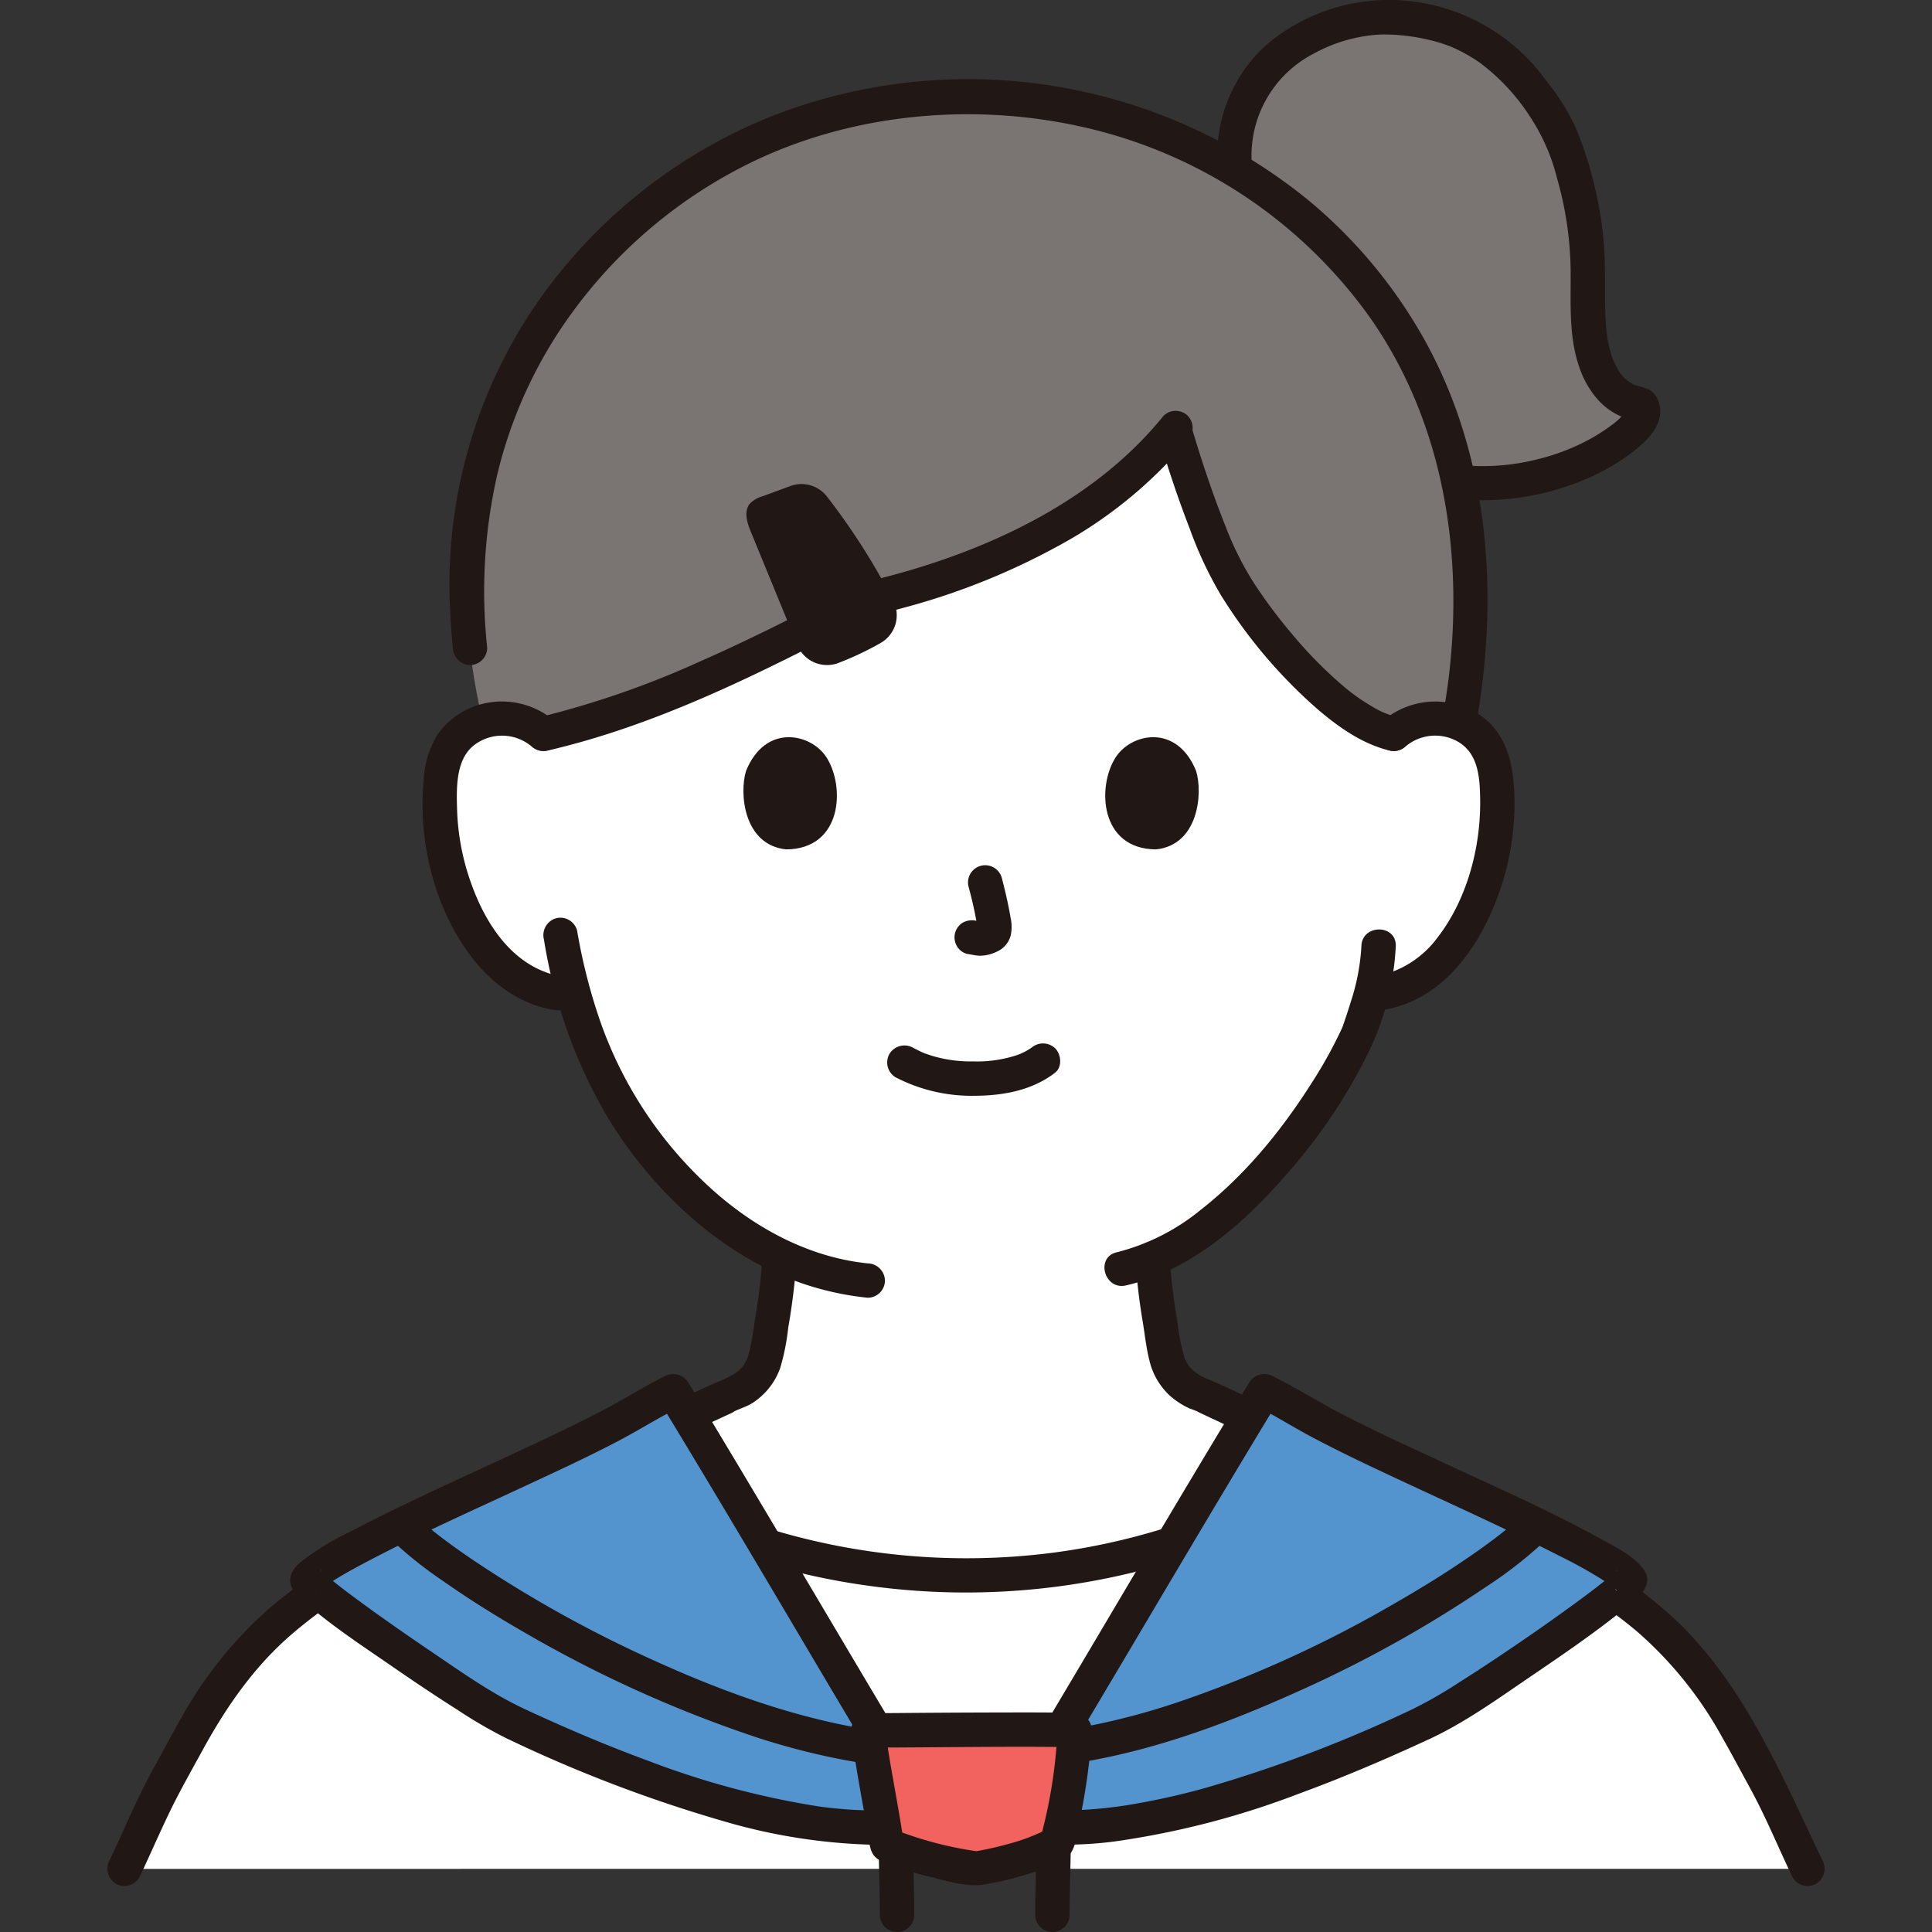 <!DOCTYPE svg PUBLIC "-//W3C//DTD SVG 1.1//EN" "http://www.w3.org/Graphics/SVG/1.1/DTD/svg11.dtd">
<!-- Uploaded to: SVG Repo, www.svgrepo.com, Transformed by: SVG Repo Mixer Tools -->
<svg width="800px" height="800px" viewBox="-17.52 0 314.833 314.833" xmlns="http://www.w3.org/2000/svg" fill="#000000">
<rect x="-17.52" y="0" width="314.833" height="314.833" fill="#333333" stroke="none"/>
<g id="SVGRepo_bgCarrier" stroke-width="0"/>
<g id="SVGRepo_tracerCarrier" stroke-linecap="round" stroke-linejoin="round"/>
<g id="SVGRepo_iconCarrier">
<defs>
<style>.a{fill:#ffffff;}.b{fill:#7a7473;}.c{fill:#211715;}.d{fill:#5394cf;}.e{fill:#f2635f;}</style>
</defs>
<path class="a" d="M201.774,238.06c-1.29-.44-22.43-10.33-22.87-10.49-6.68-2.41-6.42-6.71-7.26-11.51a90.839,90.839,0,0,1-1.34-10.942c17.359-7.369,31.338-30.751,33.771-37.357.366-1.109,1.109-3.2,1.772-5.673.89-.157,1.392-.234,1.392-.234a17.406,17.406,0,0,0,8.1-3.65,26.25,26.25,0,0,0,6.79-8.912,41.313,41.313,0,0,0,4.213-21.9,13.777,13.777,0,0,0-1.444-5.547,9.749,9.749,0,0,0-7.011-4.661,10.325,10.325,0,0,0-8.263,2.417s7.195-57.863-69.551-57.863c-72.163,0-69.048,57.864-69.048,57.864a10.325,10.325,0,0,0-8.263-2.418,9.751,9.751,0,0,0-7.012,4.661,13.792,13.792,0,0,0-1.443,5.547,41.313,41.313,0,0,0,4.213,21.9,26.237,26.237,0,0,0,6.79,8.912,17.4,17.4,0,0,0,8.1,3.65s1,.153,2.639.4A70.238,70.238,0,0,0,89.432,188.4c6.031,7.218,12.764,12.755,20.087,16.241a91.041,91.041,0,0,1-1.369,11.419c-.843,4.807-.579,9.1-7.262,11.517-.442.159-21.58,10.046-22.867,10.485,0,0,.426,36.8,60.871,36.8S201.774,238.06,201.774,238.06Z"/>
<path class="a" d="M277.028,304.544c-2.547-5.272-4.715-10.731-7.642-15.816-2.592-4.5-7.367-15.3-17.094-23.924-5.153-4.568-17.815-13.829-37.114-22.816-3.493-1.626-7.43-3.515-11.4-5.341l-.132.094a111.716,111.716,0,0,1-127.5.054l-.178-.126c-3.958,1.819-7.877,3.7-11.357,5.319-19.3,8.987-31.961,18.248-37.113,22.816-9.728,8.625-14.5,19.422-17.095,23.924-2.927,5.085-5.1,10.544-7.642,15.816Z"/>
<path class="b" d="M202.507,71.032c4.064,4.5,12.191,7.656,21.223,7.7,9.785.038,18.525-3.432,23.873-7.909a8.177,8.177,0,0,0,2.356-2.766,2.471,2.471,0,0,0,.247-1.245c-.014-.178-.161-.85-.382-.889-5.535-1-7.781-6.236-8.34-11.8-.551-5.592.113-11.495-.711-17.048-1.192-8.032-3.7-15.351-5.645-18.068C226.563,5.279,217.461,3.539,210.063,2.883c-7.174-.637-16.25,2.771-21.027,8.161a21.859,21.859,0,0,0-5,18.471Z"/>
<path class="c" d="M200.527,73.012c4.265,4.623,10.742,7.059,16.838,7.984a43.2,43.2,0,0,0,21.641-2.165,36.585,36.585,0,0,0,8.444-4.38c2.712-1.945,6.478-4.936,5.379-8.764a3.644,3.644,0,0,0-1.592-2.184,16.248,16.248,0,0,0-2.255-.713,5.818,5.818,0,0,1-2.5-2.024,11.483,11.483,0,0,1-1.39-2.862,19.006,19.006,0,0,1-.808-3.787c-.4-3.945-.178-7.922-.3-11.879a59.583,59.583,0,0,0-1.652-11.852,57.224,57.224,0,0,0-3.162-9.744,35.79,35.79,0,0,0-4.719-7.482A31.59,31.59,0,0,0,207.118.039a30.966,30.966,0,0,0-17.945,6.988,24.276,24.276,0,0,0-8.328,17.959,25.524,25.524,0,0,0,.491,5.274,2.826,2.826,0,0,0,3.445,1.955,2.859,2.859,0,0,0,1.955-3.444,18.683,18.683,0,0,1,9.749-19.992,25.237,25.237,0,0,1,10.987-3.156,32.12,32.12,0,0,1,4.649.274c.539.058.061.006-.041-.008.158.022.316.044.473.068.319.05.638.1.956.157q1.107.2,2.2.469,1.011.255,2,.584c.3.1.593.205.886.315.171.064.34.13.509.2.261.1-.212-.1.227.1a26.069,26.069,0,0,1,4.415,2.523,33.961,33.961,0,0,1,8.188,8.9,32.136,32.136,0,0,1,4.247,9.728,56.942,56.942,0,0,1,2.241,14.739c.071,5.3-.379,10.943,1.379,16.041a15.176,15.176,0,0,0,3.333,5.709,11.237,11.237,0,0,0,2.5,1.937,12.944,12.944,0,0,0,1.822.82c.206.077.414.148.625.21.171.051.944.4.454.045l-1-1c-.013-.024-.175-.443-.073-.137.121.363-.083-.363-.046-.381-.127.063-.222.4-.315.527a10.408,10.408,0,0,1-1.975,1.819,30.166,30.166,0,0,1-3.3,2.148,34.917,34.917,0,0,1-8.941,3.464,36.05,36.05,0,0,1-20.695-.945,19.212,19.212,0,0,1-7.694-4.867c-2.45-2.654-6.4,1.314-3.96,3.96Z"/>
<path class="b" d="M209.62,119.6a10.325,10.325,0,0,1,8.263-2.417,9.821,9.821,0,0,1,2.346.655,109.343,109.343,0,0,0,1.792-25,80.611,80.611,0,0,0-11.364-38.685A76.009,76.009,0,0,0,200.2,40.768c-1.592-1.628-4.011-4.008-5.657-5.456a94.009,94.009,0,0,0-13.758-9.233,80.6,80.6,0,0,0-12.015-5.452A84.637,84.637,0,0,0,140.289,15.9c-19.084,0-35.287,5.617-48.255,15.03-15.057,10.929-32.107,30.4-33.471,61.909a100.293,100.293,0,0,0,.51,12.735,94.46,94.46,0,0,0,2.086,11.987,9.99,9.99,0,0,1,1.6-.376,10.325,10.325,0,0,1,8.263,2.418c22.044-5.06,47.217-19.465,52.468-21.89,19.849-4.5,38.872-13.567,50.375-27.718,2.425,8.356,6.431,19.643,9.375,24.575,4.165,6.98,16.235,22.685,26.381,25.032"/>
<path class="c" d="M171.458,71.752c1.45,4.857,3.064,9.671,4.9,14.4A62.772,62.772,0,0,0,181.449,97a81.887,81.887,0,0,0,15.681,18.521c3.418,2.924,7.305,5.7,11.745,6.776,3.5.848,5-4.551,1.489-5.4a13.776,13.776,0,0,1-4.3-1.774,31.753,31.753,0,0,1-4.455-3.123,69.928,69.928,0,0,1-8.7-8.817,81.191,81.191,0,0,1-6.181-8.308,51.863,51.863,0,0,1-4.549-9.13c-2.019-5.072-3.764-10.257-5.326-15.487-1.028-3.445-6.435-1.978-5.4,1.489Z"/>
<path class="c" d="M172.084,67.767C161.8,80.475,146.592,88.2,131.173,92.806q-3.182.949-6.408,1.732a17.182,17.182,0,0,0-3.717,1.254c-1.895.944-3.766,1.936-5.647,2.905-6.178,3.186-12.416,6.258-18.779,9.06A149.723,149.723,0,0,1,70.277,116.9c-3.51.813-2.024,6.214,1.488,5.4,15.586-3.612,30.361-10.535,44.547-17.785,2.15-1.1,4.289-2.22,6.44-3.32a14.2,14.2,0,0,1,2.01-1c.182-.057-.148.129-.124.125.269-.048.541-.125.808-.188q.809-.192,1.614-.393,1.61-.4,3.211-.845a112.57,112.57,0,0,0,24.328-9.75,72.345,72.345,0,0,0,21.445-17.417,2.885,2.885,0,0,0,0-3.96,2.82,2.82,0,0,0-3.96,0Z"/>
<path class="c" d="M211.6,121.581a7.472,7.472,0,0,1,8.493-.7c3.321,1.945,3.538,5.89,3.589,9.371.116,7.816-2.129,16.344-6.992,22.586a16.261,16.261,0,0,1-10.2,6.314,2.821,2.821,0,0,0-1.955,3.444,2.865,2.865,0,0,0,3.444,1.956c10.235-1.716,16.348-11.318,19.262-20.5a43.5,43.5,0,0,0,2.006-14.9c-.223-5.232-1.531-10.284-6.332-13.1a13.221,13.221,0,0,0-15.279,1.574,2.824,2.824,0,0,0,0,3.959,2.855,2.855,0,0,0,3.96,0Z"/>
<path class="c" d="M204.332,154.165a35.14,35.14,0,0,1-1.712,9.027c-.329,1.09-.69,2.17-1.052,3.25-.089.266-.176.532-.276.795-.044.117-.1.232-.139.351-.16.471.309-.683.04-.095a73.581,73.581,0,0,1-4.684,8.543c-4.995,7.924-10.93,15.306-18.456,21.192a35.174,35.174,0,0,1-13.588,6.842c-3.512.8-2.026,6.2,1.488,5.4,10.291-2.348,18.907-9.8,25.684-17.558a88.986,88.986,0,0,0,14.176-21.11,44.6,44.6,0,0,0,4.119-16.637c.11-3.6-5.49-3.6-5.6,0Z"/>
<path class="c" d="M73,117.622a13.172,13.172,0,0,0-13.587-2.38,12.622,12.622,0,0,0-5.6,4.421,15.378,15.378,0,0,0-2.293,7.509c-.95,9.734,1.7,20.609,7.59,28.5,3.328,4.458,7.956,7.95,13.543,8.887A2.885,2.885,0,0,0,76.1,162.6a2.822,2.822,0,0,0-1.956-3.444c-7.842-1.315-12.451-8.305-14.927-15.325a38.868,38.868,0,0,1-2.248-11.811c-.1-3.43-.275-8.043,2.611-10.468a7.474,7.474,0,0,1,9.459.031,2.87,2.87,0,0,0,3.96,0,2.824,2.824,0,0,0,0-3.959Z"/>
<path class="c" d="M71.118,153.091a82.81,82.81,0,0,0,10.51,29.2c6.018,9.832,14.755,18.719,25.049,24.051a47.769,47.769,0,0,0,17.212,5.135,2.818,2.818,0,0,0,2.8-2.8,2.863,2.863,0,0,0-2.8-2.8c-9.742-1-18.683-5.9-25.845-12.475a66.34,66.34,0,0,1-17.8-27.111,92.328,92.328,0,0,1-3.73-14.692,2.824,2.824,0,0,0-3.445-1.956,2.863,2.863,0,0,0-1.955,3.444Z"/>
<path class="c" d="M89.007,228.211c-8.379,2.941-16.369,6.931-24.4,10.7a218.7,218.7,0,0,0-23.8,12.786,125.988,125.988,0,0,0-14.322,10.288A67.391,67.391,0,0,0,11.962,280.04c-1.531,2.664-2.945,5.395-4.438,8.08-2.7,4.853-4.783,10.012-7.187,15.011a2.875,2.875,0,0,0,1.005,3.831,2.825,2.825,0,0,0,3.831-1c2.07-4.305,3.9-8.726,6.094-12.971,1.349-2.611,2.8-5.181,4.212-7.762,3.658-6.7,7.963-13,13.663-18.145.765-.69,1.552-1.356,2.351-2.007q.627-.51,1.266-1.01.18-.143.362-.283c-.084.065-.428.328,0,0,.263-.2.525-.4.789-.6,2.449-1.837,4.969-3.579,7.533-5.25A196.1,196.1,0,0,1,63.8,245.452c8.747-4.191,17.528-8.625,26.692-11.841a2.869,2.869,0,0,0,1.955-3.444,2.826,2.826,0,0,0-3.444-1.956Z"/>
<path class="c" d="M189.288,233.611c8.048,2.825,15.7,6.688,23.417,10.3A214.5,214.5,0,0,1,236,256.433c2.78,1.748,5.513,3.572,8.174,5.5q.807.584,1.6,1.179l.7.527.384.293c-.449-.344-.012-.008.08.063.834.657,1.662,1.321,2.472,2.009a63.224,63.224,0,0,1,13.735,17.14c1.547,2.71,3.007,5.475,4.506,8.212,2.593,4.734,4.625,9.745,6.963,14.605a2.825,2.825,0,0,0,3.83,1,2.86,2.86,0,0,0,1.005-3.831c-6.785-14.109-13.07-29.482-25.01-40.159a108.749,108.749,0,0,0-13.127-9.781,196.163,196.163,0,0,0-22.942-12.784c-9.049-4.312-18.119-8.872-27.591-12.2a2.8,2.8,0,1,0-1.488,5.4Z"/>
<path class="c" d="M106.708,204.847a85.52,85.52,0,0,1-1.025,9.1c-.333,2-.554,4.06-1.025,6.038-.1.426-.225.844-.364,1.259-.262.786.251-.453-.111.291-.076.157-.155.311-.24.463a7.4,7.4,0,0,1-.421.671c.071-.1.3-.347-.068.074a6.443,6.443,0,0,1-1,.935,20.8,20.8,0,0,1-3.481,1.7c-5.3,2.405-10.567,4.9-15.858,7.335q-2.124.978-4.252,1.943-.712.321-1.427.637c-.248.111-.981.45.108-.041-.088.04-.179.074-.269.106a2.871,2.871,0,0,0-1.956,3.444,2.825,2.825,0,0,0,3.444,1.956c2.06-.729,4.049-1.773,6.032-2.682q4.868-2.235,9.724-4.494c2.387-1.106,4.769-2.223,7.162-3.314.365-.167,1.024-.655-.063.009,1.154-.7,2.521-.98,3.662-1.765a11.343,11.343,0,0,0,4.324-5.536,36.424,36.424,0,0,0,1.323-6.634,103.546,103.546,0,0,0,1.379-11.5,2.8,2.8,0,0,0-5.6,0Z"/>
<path class="c" d="M167.5,205.11a99.074,99.074,0,0,0,1.2,10.3c.348,2.095.563,4.257,1.092,6.315a11.334,11.334,0,0,0,3.293,5.68,12.909,12.909,0,0,0,3.27,2.125,15.367,15.367,0,0,1,1.811.741c-.832-.524-.733-.322-.414-.17,5.335,2.538,10.724,4.974,16.091,7.444,2.36,1.086,4.727,2.342,7.18,3.211a2.828,2.828,0,0,0,3.445-1.956,2.856,2.856,0,0,0-1.956-3.444c-.681-.241.66.3.024.016-.418-.186-.837-.37-1.255-.557q-1.736-.78-3.465-1.579-4.644-2.13-9.277-4.286c-2.412-1.119-4.821-2.243-7.237-3.353-.7-.322-1.409-.606-2.12-.9a7.851,7.851,0,0,1-2.46-1.546c-.167-.165-.327-.336-.478-.516-.318-.38.307.51-.128-.19-.116-.186-.23-.371-.334-.565-.057-.1-.4-.91-.2-.394a32.77,32.77,0,0,1-1.243-6.171,94.882,94.882,0,0,1-1.24-10.206,2.864,2.864,0,0,0-2.8-2.8,2.825,2.825,0,0,0-2.8,2.8Z"/>
<path class="c" d="M74.727,239.213a113.191,113.191,0,0,0,49.755,19.261,115.046,115.046,0,0,0,53.646-5.508,111.261,111.261,0,0,0,26.928-13.807,2.875,2.875,0,0,0,1-3.831,2.824,2.824,0,0,0-3.831-1A108.58,108.58,0,0,1,154.259,253a110.126,110.126,0,0,1-51.1-5.406,105.968,105.968,0,0,1-25.6-13.221,2.825,2.825,0,0,0-3.831,1,2.858,2.858,0,0,0,1,3.831Z"/>
<path class="d" d="M214.2,280.887c7.613-3.543,34.559-22.479,33.922-23.449-2.267-3.449-25.994-13.808-42.557-21.689-9.09-4.325-15.47-8.284-17.075-9.059-11.324,18.579-30.406,51.164-41.964,70.282C158.909,299.512,179.634,296.974,214.2,280.887Z"/>
<path class="d" d="M66.494,280.887c-7.612-3.543-34.559-22.479-33.921-23.449,2.266-3.449,25.993-13.808,42.557-21.689,9.089-4.325,15.47-8.284,17.075-9.059,11.324,18.579,30.406,51.164,41.964,70.282C121.782,299.512,101.057,296.974,66.494,280.887Z"/>
<path class="c" d="M215.609,283.3c5.748-2.7,11.076-6.555,16.31-10.112,5.542-3.767,11.136-7.579,16.3-11.854,1.73-1.431,3.806-3.39,2-5.733-1.618-2.093-4.359-3.437-6.627-4.69-8.349-4.613-17.123-8.485-25.768-12.5-5.58-2.593-11.191-5.137-16.655-7.968-3.8-1.968-7.434-4.289-11.27-6.173a2.868,2.868,0,0,0-3.831,1c-11.306,18.555-22.273,37.316-33.4,55.982q-4.266,7.161-8.569,14.3a2.823,2.823,0,0,0,1.673,4.113,59.666,59.666,0,0,0,20.033.163,137.109,137.109,0,0,0,28.413-7.56c7.258-2.667,14.376-5.714,21.386-8.971a2.822,2.822,0,0,0,1-3.83,2.864,2.864,0,0,0-3.831-1A219.978,219.978,0,0,1,179.1,291.3a115.9,115.9,0,0,1-12.944,2.864q-.787.124-1.577.234c-.1.015-.555.073-.028,0-.254.032-.508.065-.762.1q-1.349.163-2.7.28c-1.659.141-3.324.226-4.989.241s-3.356-.043-5.028-.192q-.555-.049-1.109-.113c-.181-.02-.361-.044-.541-.065-.559-.063.629.1.036,0-.732-.122-1.463-.235-2.191-.382l1.674,4.113c11.291-18.682,22.313-37.525,33.515-56.26q4.2-7.026,8.448-14.022l-3.83,1c2.979,1.464,5.807,3.27,8.734,4.838,4.8,2.571,9.725,4.892,14.66,7.194,8.786,4.1,17.645,8.074,26.281,12.487a75.335,75.335,0,0,1,8.359,4.774c.592.406-.326-.321.087.06.139.129.292.242.43.374.017.017.362.375.359.377-.2.112-.446-.643-.283-.36a2.836,2.836,0,0,1-.044-2.64c.305-.518.44-.475.007-.068-.256.24-.511.48-.777.71-.359.312-.727.614-1.1.913-.2.158-.392.314-.589.47-.154.122-1.008.784-.378.3q-1.74,1.338-3.514,2.632-4.347,3.184-8.8,6.223c-3.324,2.28-6.678,4.518-10.088,6.669a71.685,71.685,0,0,1-7.635,4.409,2.823,2.823,0,0,0-1,3.831A2.861,2.861,0,0,0,215.609,283.3Z"/>
<path class="c" d="M156.161,287.552c12.984-1.807,25.51-6.376,37.416-11.731a200.192,200.192,0,0,0,30.968-17.171,70.2,70.2,0,0,0,10.279-8.1c2.545-2.558-1.413-6.519-3.96-3.96a42.091,42.091,0,0,1-3.475,3.077q-.5.405-1.015.8c.389-.3.025-.02-.151.113-.218.164-.436.329-.654.492q-1.3.974-2.64,1.905c-4.274,3-8.719,5.748-13.245,8.345A194.718,194.718,0,0,1,175.249,277.1a113.444,113.444,0,0,1-20.577,5.055c-1.5.209-2.319,2.123-1.956,3.444a2.875,2.875,0,0,0,3.445,1.956Z"/>
<path class="c" d="M67.907,278.469c-5.494-2.58-10.59-6.243-15.6-9.633q-4.486-3.035-8.89-6.193-1.959-1.41-3.894-2.853-.829-.621-1.652-1.254c.518.4-.031-.026-.241-.191q-.364-.287-.727-.579c-.645-.521-1.266-1.061-1.875-1.623-.388-.359-.367-.557.018.085a5.066,5.066,0,0,1-.008,2.556c-.414.773-.271.338.03.05.137-.132.289-.247.43-.374.437-.395-.535.367.087-.06.534-.366,1.068-.728,1.619-1.07,1.348-.834,2.738-1.6,4.137-2.347,8.4-4.485,17.125-8.374,25.757-12.388,5.368-2.5,10.756-4.96,16-7.706,3.539-1.851,6.936-4.022,10.519-5.782l-3.831-1c11.306,18.555,22.273,37.316,33.395,55.982q4.266,7.161,8.569,14.3l1.673-4.113q-.918.186-1.843.33c-.174.027-.349.05-.523.077.054-.009.7-.084.212-.029-.364.041-.727.088-1.092.125-1.435.146-2.877.222-4.319.242-1.615.022-3.23-.027-4.842-.132q-1.314-.086-2.625-.22-.621-.063-1.24-.136c-.253-.03-.5-.061-.758-.093a1.849,1.849,0,0,1-.283-.037,136.94,136.94,0,0,1-27.779-7.386C81.4,284.48,74.6,281.58,67.907,278.469a2.881,2.881,0,0,0-3.831,1,2.822,2.822,0,0,0,1.005,3.83,227.585,227.585,0,0,0,35.341,13.486,94.421,94.421,0,0,0,24.383,3.831,49.7,49.7,0,0,0,10.108-.949,2.822,2.822,0,0,0,1.673-4.113c-11.291-18.682-22.313-37.525-33.515-56.26q-4.2-7.026-8.449-14.022a2.871,2.871,0,0,0-3.831-1c-3.156,1.55-6.151,3.463-9.256,5.116-4.97,2.645-10.071,5.022-15.173,7.4-8.984,4.186-18.059,8.229-26.843,12.829a42.417,42.417,0,0,0-8.086,4.97c-1.088.933-1.99,2.18-1.556,3.7a5.006,5.006,0,0,0,1.616,2.214c4.553,4.137,9.877,7.593,14.927,11.078,3.491,2.409,7.017,4.773,10.6,7.045a74.246,74.246,0,0,0,8.062,4.678,2.878,2.878,0,0,0,3.831-1A2.824,2.824,0,0,0,67.907,278.469Z"/>
<path class="c" d="M126.019,282.152c-12.554-1.747-24.739-6.053-36.252-11.244A200.93,200.93,0,0,1,59.2,253.969q-1.566-1.066-3.1-2.179-.681-.495-1.354-1-.321-.243-.641-.487c.432.33-.06-.048-.219-.174a44.643,44.643,0,0,1-4.059-3.541c-2.545-2.558-6.506,1.4-3.96,3.96a65.539,65.539,0,0,0,8.854,7.114c4.293,3.022,8.763,5.8,13.314,8.411a202.923,202.923,0,0,0,35.558,16.3,113.958,113.958,0,0,0,20.938,5.177,2.9,2.9,0,0,0,3.444-1.956c.36-1.309-.448-3.234-1.955-3.444Z"/>
<path class="c" d="M125.672,300.054c0,3.993.189,7.984.193,11.976a2.8,2.8,0,0,0,5.6,0c0-3.992-.19-7.983-.193-11.976a2.8,2.8,0,0,0-5.6,0Z"/>
<path class="c" d="M151.366,300.054c0,3.993-.189,7.984-.193,11.976a2.8,2.8,0,1,0,5.6,0c0-3.992.19-7.983.193-11.976a2.8,2.8,0,0,0-5.6,0Z"/>
<path class="e" d="M123.976,281.985c.557,5.055,2.325,13.7,3.02,18.654a61.946,61.946,0,0,0,14.682,3.837,42.205,42.205,0,0,0,13.015-4.061,112.246,112.246,0,0,0,2.916-18.43C156.533,281.7,126.685,281.985,123.976,281.985Z"/>
<path class="c" d="M121.176,281.985c.55,4.855,1.49,9.66,2.324,14.472.179,1.036.356,2.074.522,3.113.271,1.7.417,3.012,2.23,3.769a53.079,53.079,0,0,0,7.943,2.548c2.682.651,5.959,1.674,8.7,1.2a49.911,49.911,0,0,0,7.354-1.793,28.562,28.562,0,0,0,5.856-2.466c1.71-1.055,1.907-4.155,2.267-5.978a99.3,99.3,0,0,0,2.036-14.87,2.823,2.823,0,0,0-2.056-2.7,20.114,20.114,0,0,0-4.141-.206c-2.5-.024-5-.021-7.5-.017q-8.761.016-17.523.09c-1.737.012-3.475.032-5.213.033-3.6,0-3.609,5.6,0,5.6,9.725-.006,19.449-.176,29.173-.114,1,.006,2,.014,3,.037.319.008.637.023.956.031.682.018,0,0-.238-.054l-2.055-2.7a80.734,80.734,0,0,1-2.816,17.686L153.28,298a30.932,30.932,0,0,1-4.985,2.054,56.92,56.92,0,0,1-7.362,1.725h1.489a59.76,59.76,0,0,1-14.682-3.837l1.956,1.955c-.434-3.043-1-6.067-1.528-9.094-.517-2.948-1.09-6.145-1.392-8.815a2.884,2.884,0,0,0-2.8-2.8A2.818,2.818,0,0,0,121.176,281.985Z"/>
<path class="c" d="M104.545,85.909c-.463-1.307-.725-2.753.106-3.8a4.526,4.526,0,0,1,2.078-1.23l4.538-1.674a5.245,5.245,0,0,1,5.957,1.692,108.421,108.421,0,0,1,10.82,16.992,5.213,5.213,0,0,1-2.05,6.883,50.344,50.344,0,0,1-6.917,3.273,5.225,5.225,0,0,1-6.667-2.935l-7.582-18.47C104.73,86.407,104.634,86.161,104.545,85.909Z"/>
<path class="c" d="M223.326,116.3c3.343-20.491,1.615-42.073-8.494-60.528a80.437,80.437,0,0,0-18.9-22.946,87.827,87.827,0,0,0-87.8-13.853A85.3,85.3,0,0,0,71.434,47.339,80.922,80.922,0,0,0,55.757,97.678c.082,2.637.275,5.269.516,7.895a2.875,2.875,0,0,0,2.8,2.8,2.821,2.821,0,0,0,2.8-2.8,85.738,85.738,0,0,1,1.666-28.35,74.046,74.046,0,0,1,9.308-22.069,78.952,78.952,0,0,1,30.927-28.127c16.905-8.587,37.322-10.49,55.71-6.205a78.566,78.566,0,0,1,46.293,30.989c11.55,16.518,15.016,36.848,13,56.638-.217,2.13-.507,4.248-.852,6.361a2.885,2.885,0,0,0,1.956,3.444,2.821,2.821,0,0,0,3.444-1.955Z"/>
<path class="c" d="M128.438,175.563a27.006,27.006,0,0,0,13,3c4.591-.03,9.3-.9,12.99-3.775,1.194-.931.976-2.984,0-3.96a2.871,2.871,0,0,0-3.96,0c.807-.629.036-.048-.17.084q-.4.258-.825.478c-.164.086-1.08.493-.461.242q-.561.228-1.138.413a20.907,20.907,0,0,1-6.865.918,21.843,21.843,0,0,1-6.553-.883c-.417-.124-.823-.273-1.234-.415-.134-.046-.265-.105-.4-.154.682.253.077.034-.051-.026-.511-.239-1.013-.491-1.512-.755a2.862,2.862,0,0,0-3.831,1,2.831,2.831,0,0,0,1,3.831Z"/>
<path class="c" d="M140.321,144.538a62.593,62.593,0,0,1,1.473,6.739l-.1-.744a4.077,4.077,0,0,1,.025.93l.1-.744a2.218,2.218,0,0,1-.1.418l.282-.669a1.666,1.666,0,0,1-.147.269l.437-.566a1.411,1.411,0,0,1-.22.217l.567-.438a4.319,4.319,0,0,1-.534.282l.669-.282a3.872,3.872,0,0,1-.9.263l.745-.1a3.619,3.619,0,0,1-.845,0l.744.1c-.318-.044-.631-.122-.949-.165a3.1,3.1,0,0,0-2.158.283,2.8,2.8,0,0,0-1,3.831,2.675,2.675,0,0,0,1.673,1.286c.667.09,1.314.262,1.991.291a6.237,6.237,0,0,0,2.861-.669,3.986,3.986,0,0,0,2.251-2.644,6.888,6.888,0,0,0-.032-2.922c-.367-2.171-.869-4.323-1.427-6.453a2.8,2.8,0,1,0-5.4,1.489Z"/>
<path class="c" d="M104.053,125.626c-1.126,3.657-.392,12.071,6.537,12.787,9.158-.055,9.645-10.227,6.562-15.01C114.628,119.487,107.206,117.858,104.053,125.626Z"/>
<path class="c" d="M177.391,125.626c1.126,3.657.392,12.071-6.537,12.787-9.158-.055-9.646-10.228-6.563-15.01C166.815,119.487,174.237,117.858,177.391,125.626Z"/>
</g>
</svg>